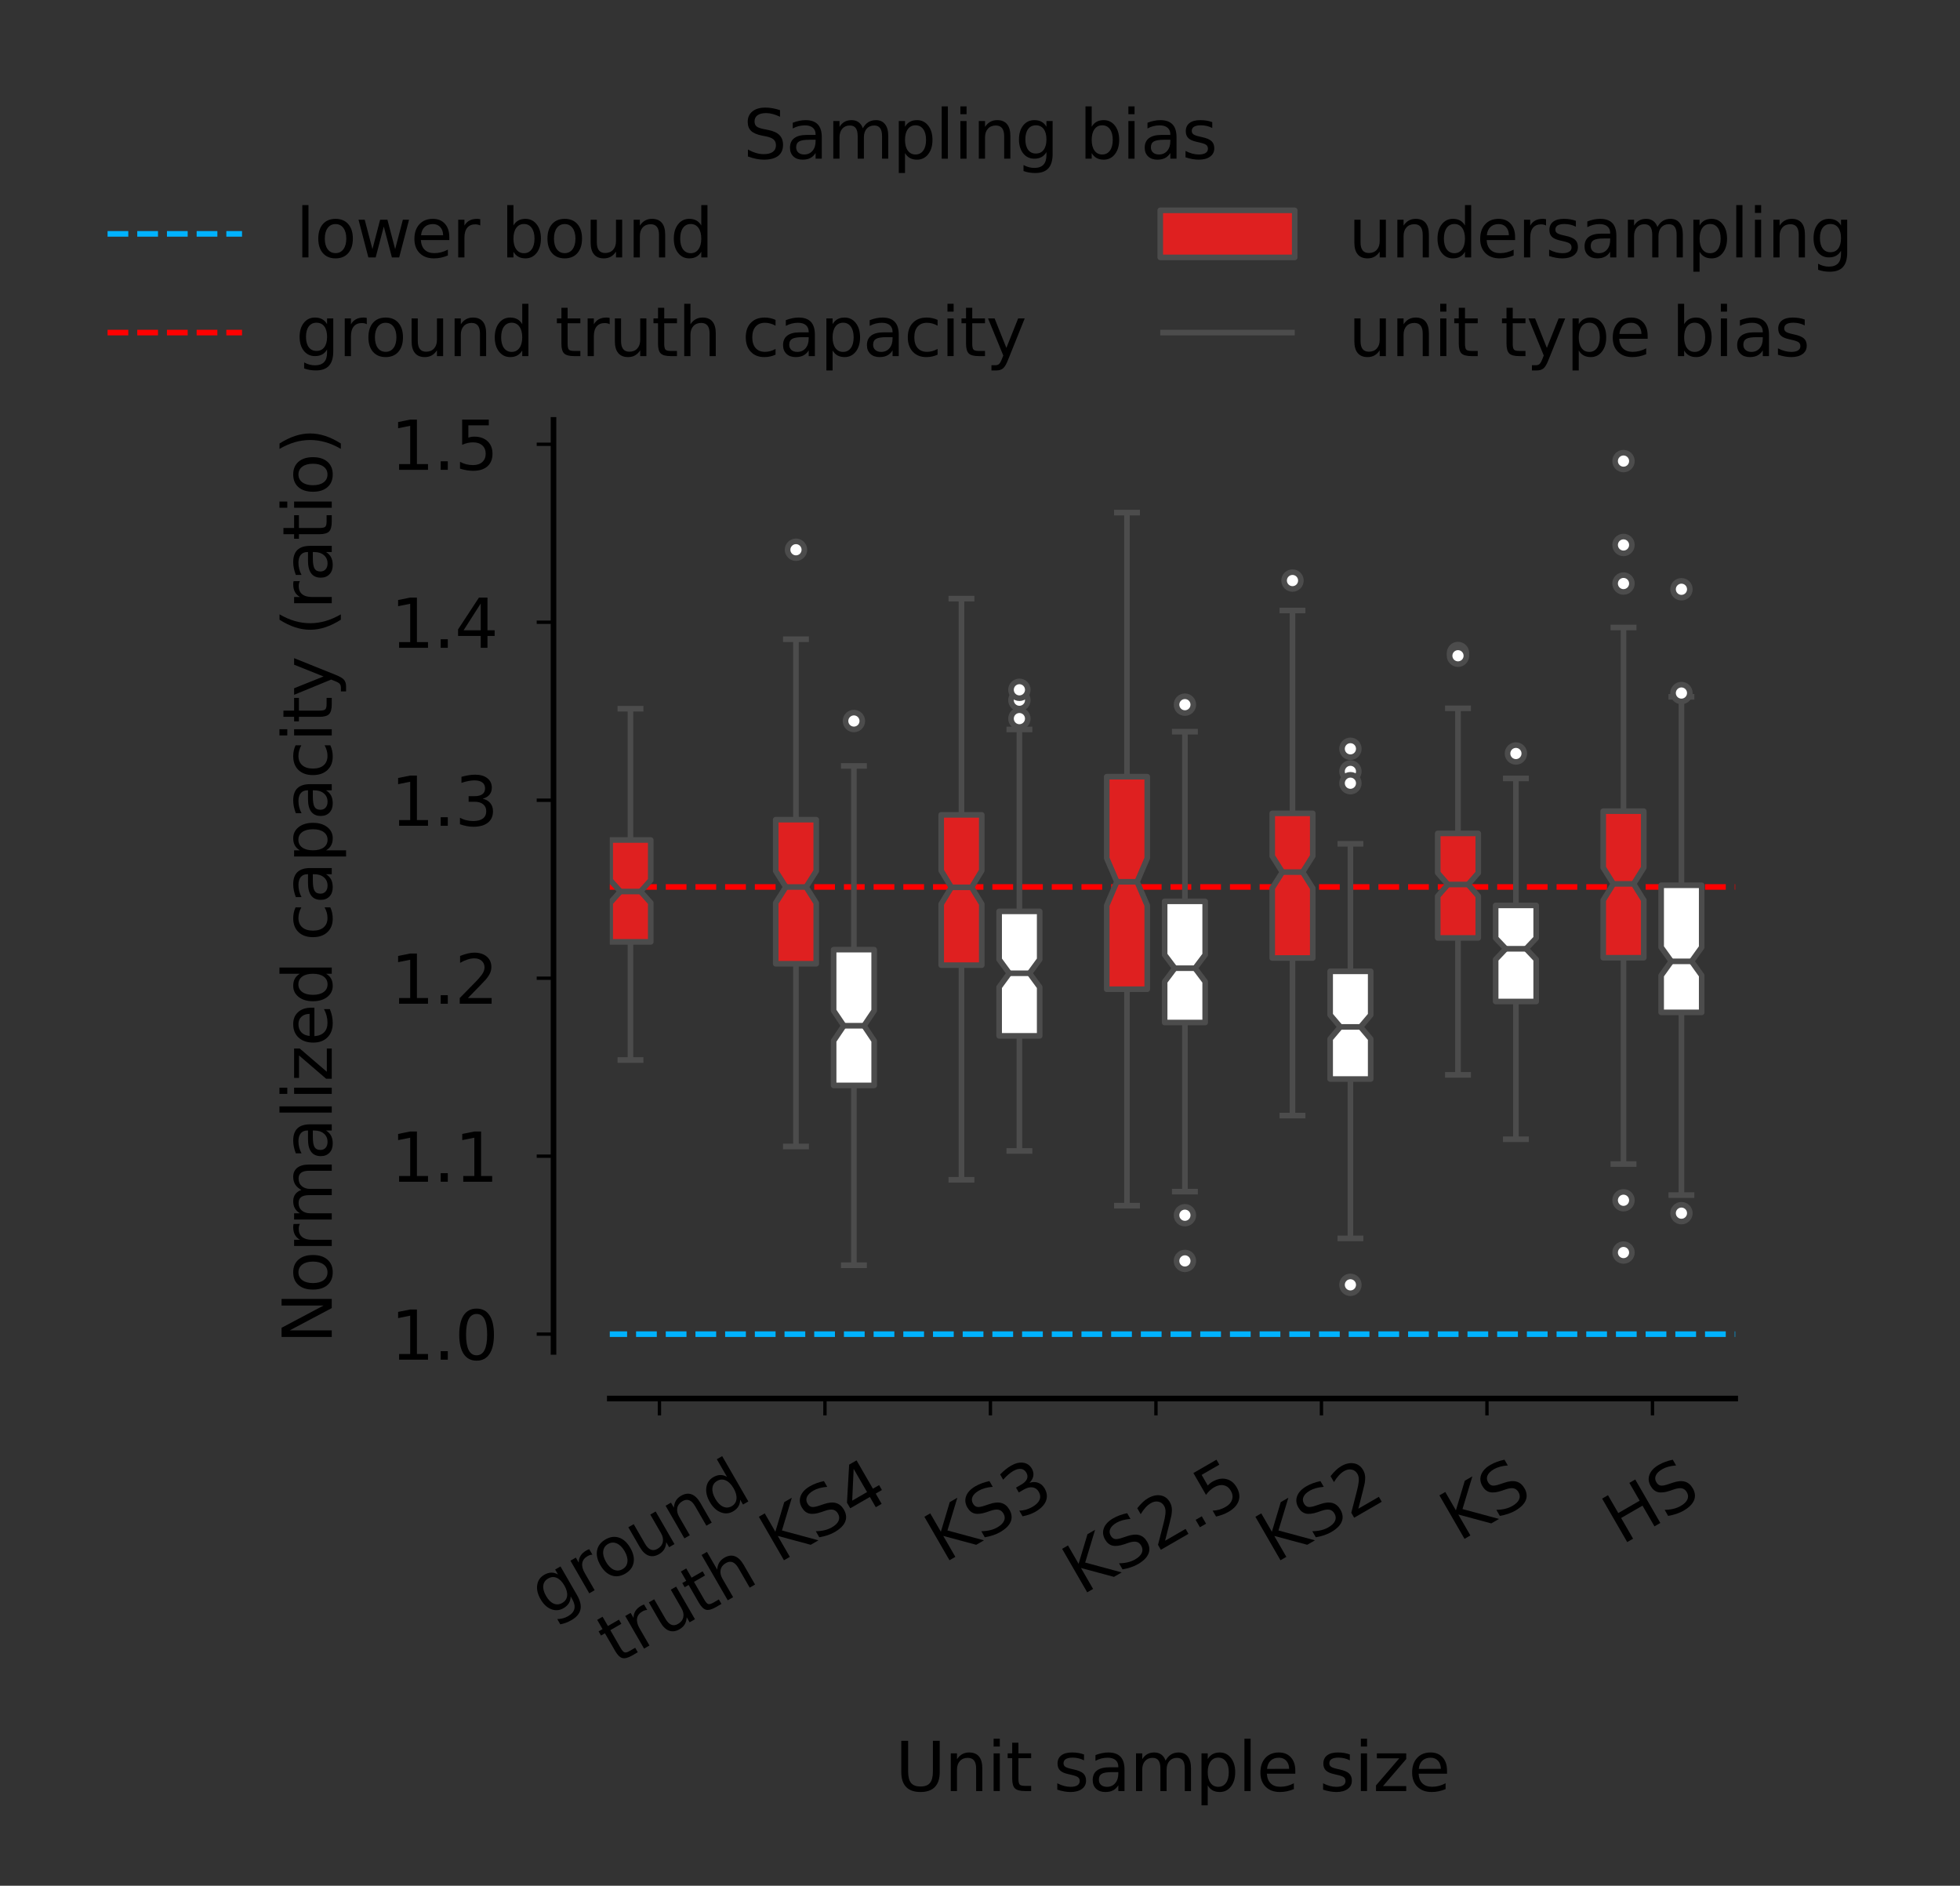 <?xml version="1.0" encoding="utf-8" standalone="no"?>
<!DOCTYPE svg PUBLIC "-//W3C//DTD SVG 1.1//EN"
  "http://www.w3.org/Graphics/SVG/1.1/DTD/svg11.dtd">
<svg xmlns:xlink="http://www.w3.org/1999/xlink" width="174.921pt" height="168.249pt" viewBox="0 0 174.921 168.249" xmlns="http://www.w3.org/2000/svg" version="1.1">
 <rect x="0" y="0" width="174.921" height="168.249" fill="#333333" stroke="none"/>
 <defs>
  <style type="text/css">*{stroke-linejoin: round; stroke-linecap: butt}</style>
 </defs>
 <g id="figure_1">
  <g id="patch_1">
   <path d="M 0 168.249 
L 174.921 168.249 
L 174.921 0 
L 0 0 
L 0 168.249 
z
" style="fill: none"/>
  </g>
  <g id="axes_1">
   <g id="patch_2">
    <path d="M 54.42 120.624 
L 154.86 120.624 
L 154.86 37.464 
L 54.42 37.464 
L 54.42 120.624 
z
" style="fill: none"/>
   </g>
   <g id="patch_3">
    <path d="M 58.851 277.83 
L 58.851 277.83 
L 58.851 277.83 
L 58.851 277.83 
z
" clip-path="url(#p75cb1019ad)" style="fill: #df2020; stroke: #4c4c4c; stroke-width: 0.5; stroke-linejoin: miter"/>
   </g>
   <g id="patch_4">
    <path d="M 58.851 277.83 
L 58.851 277.83 
L 58.851 277.83 
L 58.851 277.83 
z
" clip-path="url(#p75cb1019ad)" style="fill: #ffffff; stroke: #4c4c4c; stroke-width: 0.5; stroke-linejoin: miter"/>
   </g>
   <g id="matplotlib.axis_1">
    <g id="xtick_1">
     <g id="line2d_1">
      <defs>
       <path id="m0aebe5d355" d="M 0 0 
L 0 1.5 
" style="stroke: #000000; stroke-width: 0.3"/>
      </defs>
      <g>
       <use xlink:href="#m0aebe5d355" x="58.851" y="124.782" style="stroke: #000000; stroke-width: 0.3"/>
      </g>
     </g>
     <g id="text_1">
      <!-- ground -->
      <g transform="translate(48.808 144.343) rotate(-30) scale(0.06 -0.06)">
       <defs>
        <path id="DejaVuSans-67" d="M 2906 1791 
Q 2906 2416 2648 2759 
Q 2391 3103 1925 3103 
Q 1463 3103 1205 2759 
Q 947 2416 947 1791 
Q 947 1169 1205 825 
Q 1463 481 1925 481 
Q 2391 481 2648 825 
Q 2906 1169 2906 1791 
z
M 3481 434 
Q 3481 -459 3084 -895 
Q 2688 -1331 1869 -1331 
Q 1566 -1331 1297 -1286 
Q 1028 -1241 775 -1147 
L 775 -588 
Q 1028 -725 1275 -790 
Q 1522 -856 1778 -856 
Q 2344 -856 2625 -561 
Q 2906 -266 2906 331 
L 2906 616 
Q 2728 306 2450 153 
Q 2172 0 1784 0 
Q 1141 0 747 490 
Q 353 981 353 1791 
Q 353 2603 747 3093 
Q 1141 3584 1784 3584 
Q 2172 3584 2450 3431 
Q 2728 3278 2906 2969 
L 2906 3500 
L 3481 3500 
L 3481 434 
z
" transform="scale(0.016)"/>
        <path id="DejaVuSans-72" d="M 2631 2963 
Q 2534 3019 2420 3045 
Q 2306 3072 2169 3072 
Q 1681 3072 1420 2755 
Q 1159 2438 1159 1844 
L 1159 0 
L 581 0 
L 581 3500 
L 1159 3500 
L 1159 2956 
Q 1341 3275 1631 3429 
Q 1922 3584 2338 3584 
Q 2397 3584 2469 3576 
Q 2541 3569 2628 3553 
L 2631 2963 
z
" transform="scale(0.016)"/>
        <path id="DejaVuSans-6f" d="M 1959 3097 
Q 1497 3097 1228 2736 
Q 959 2375 959 1747 
Q 959 1119 1226 758 
Q 1494 397 1959 397 
Q 2419 397 2687 759 
Q 2956 1122 2956 1747 
Q 2956 2369 2687 2733 
Q 2419 3097 1959 3097 
z
M 1959 3584 
Q 2709 3584 3137 3096 
Q 3566 2609 3566 1747 
Q 3566 888 3137 398 
Q 2709 -91 1959 -91 
Q 1206 -91 779 398 
Q 353 888 353 1747 
Q 353 2609 779 3096 
Q 1206 3584 1959 3584 
z
" transform="scale(0.016)"/>
        <path id="DejaVuSans-75" d="M 544 1381 
L 544 3500 
L 1119 3500 
L 1119 1403 
Q 1119 906 1312 657 
Q 1506 409 1894 409 
Q 2359 409 2629 706 
Q 2900 1003 2900 1516 
L 2900 3500 
L 3475 3500 
L 3475 0 
L 2900 0 
L 2900 538 
Q 2691 219 2414 64 
Q 2138 -91 1772 -91 
Q 1169 -91 856 284 
Q 544 659 544 1381 
z
M 1991 3584 
L 1991 3584 
z
" transform="scale(0.016)"/>
        <path id="DejaVuSans-6e" d="M 3513 2113 
L 3513 0 
L 2938 0 
L 2938 2094 
Q 2938 2591 2744 2837 
Q 2550 3084 2163 3084 
Q 1697 3084 1428 2787 
Q 1159 2491 1159 1978 
L 1159 0 
L 581 0 
L 581 3500 
L 1159 3500 
L 1159 2956 
Q 1366 3272 1645 3428 
Q 1925 3584 2291 3584 
Q 2894 3584 3203 3211 
Q 3513 2838 3513 2113 
z
" transform="scale(0.016)"/>
        <path id="DejaVuSans-64" d="M 2906 2969 
L 2906 4863 
L 3481 4863 
L 3481 0 
L 2906 0 
L 2906 525 
Q 2725 213 2448 61 
Q 2172 -91 1784 -91 
Q 1150 -91 751 415 
Q 353 922 353 1747 
Q 353 2572 751 3078 
Q 1150 3584 1784 3584 
Q 2172 3584 2448 3432 
Q 2725 3281 2906 2969 
z
M 947 1747 
Q 947 1113 1208 752 
Q 1469 391 1925 391 
Q 2381 391 2643 752 
Q 2906 1113 2906 1747 
Q 2906 2381 2643 2742 
Q 2381 3103 1925 3103 
Q 1469 3103 1208 2742 
Q 947 2381 947 1747 
z
" transform="scale(0.016)"/>
       </defs>
       <use xlink:href="#DejaVuSans-67"/>
       <use xlink:href="#DejaVuSans-72" x="63.477"/>
       <use xlink:href="#DejaVuSans-6f" x="102.34"/>
       <use xlink:href="#DejaVuSans-75" x="163.521"/>
       <use xlink:href="#DejaVuSans-6e" x="226.9"/>
       <use xlink:href="#DejaVuSans-64" x="290.279"/>
      </g>
      <!-- truth -->
      <g transform="translate(54.96 148.549) rotate(-30) scale(0.06 -0.06)">
       <defs>
        <path id="DejaVuSans-74" d="M 1172 4494 
L 1172 3500 
L 2356 3500 
L 2356 3053 
L 1172 3053 
L 1172 1153 
Q 1172 725 1289 603 
Q 1406 481 1766 481 
L 2356 481 
L 2356 0 
L 1766 0 
Q 1100 0 847 248 
Q 594 497 594 1153 
L 594 3053 
L 172 3053 
L 172 3500 
L 594 3500 
L 594 4494 
L 1172 4494 
z
" transform="scale(0.016)"/>
        <path id="DejaVuSans-68" d="M 3513 2113 
L 3513 0 
L 2938 0 
L 2938 2094 
Q 2938 2591 2744 2837 
Q 2550 3084 2163 3084 
Q 1697 3084 1428 2787 
Q 1159 2491 1159 1978 
L 1159 0 
L 581 0 
L 581 4863 
L 1159 4863 
L 1159 2956 
Q 1366 3272 1645 3428 
Q 1925 3584 2291 3584 
Q 2894 3584 3203 3211 
Q 3513 2838 3513 2113 
z
" transform="scale(0.016)"/>
       </defs>
       <use xlink:href="#DejaVuSans-74"/>
       <use xlink:href="#DejaVuSans-72" x="39.209"/>
       <use xlink:href="#DejaVuSans-75" x="80.322"/>
       <use xlink:href="#DejaVuSans-74" x="143.701"/>
       <use xlink:href="#DejaVuSans-68" x="182.91"/>
      </g>
     </g>
    </g>
    <g id="xtick_2">
     <g id="line2d_2">
      <g>
       <use xlink:href="#m0aebe5d355" x="73.622" y="124.782" style="stroke: #000000; stroke-width: 0.3"/>
      </g>
     </g>
     <g id="text_2">
      <!-- KS4 -->
      <g transform="translate(69.443 139.511) rotate(-30) scale(0.06 -0.06)">
       <defs>
        <path id="DejaVuSans-4b" d="M 628 4666 
L 1259 4666 
L 1259 2694 
L 3353 4666 
L 4166 4666 
L 1850 2491 
L 4331 0 
L 3500 0 
L 1259 2247 
L 1259 0 
L 628 0 
L 628 4666 
z
" transform="scale(0.016)"/>
        <path id="DejaVuSans-53" d="M 3425 4513 
L 3425 3897 
Q 3066 4069 2747 4153 
Q 2428 4238 2131 4238 
Q 1616 4238 1336 4038 
Q 1056 3838 1056 3469 
Q 1056 3159 1242 3001 
Q 1428 2844 1947 2747 
L 2328 2669 
Q 3034 2534 3370 2195 
Q 3706 1856 3706 1288 
Q 3706 609 3251 259 
Q 2797 -91 1919 -91 
Q 1588 -91 1214 -16 
Q 841 59 441 206 
L 441 856 
Q 825 641 1194 531 
Q 1563 422 1919 422 
Q 2459 422 2753 634 
Q 3047 847 3047 1241 
Q 3047 1584 2836 1778 
Q 2625 1972 2144 2069 
L 1759 2144 
Q 1053 2284 737 2584 
Q 422 2884 422 3419 
Q 422 4038 858 4394 
Q 1294 4750 2059 4750 
Q 2388 4750 2728 4690 
Q 3069 4631 3425 4513 
z
" transform="scale(0.016)"/>
        <path id="DejaVuSans-34" d="M 2419 4116 
L 825 1625 
L 2419 1625 
L 2419 4116 
z
M 2253 4666 
L 3047 4666 
L 3047 1625 
L 3713 1625 
L 3713 1100 
L 3047 1100 
L 3047 0 
L 2419 0 
L 2419 1100 
L 313 1100 
L 313 1709 
L 2253 4666 
z
" transform="scale(0.016)"/>
       </defs>
       <use xlink:href="#DejaVuSans-4b"/>
       <use xlink:href="#DejaVuSans-53" x="65.576"/>
       <use xlink:href="#DejaVuSans-34" x="129.053"/>
      </g>
     </g>
    </g>
    <g id="xtick_3">
     <g id="line2d_3">
      <g>
       <use xlink:href="#m0aebe5d355" x="88.392" y="124.782" style="stroke: #000000; stroke-width: 0.3"/>
      </g>
     </g>
     <g id="text_3">
      <!-- KS3 -->
      <g transform="translate(84.214 139.511) rotate(-30) scale(0.06 -0.06)">
       <defs>
        <path id="DejaVuSans-33" d="M 2597 2516 
Q 3050 2419 3304 2112 
Q 3559 1806 3559 1356 
Q 3559 666 3084 287 
Q 2609 -91 1734 -91 
Q 1441 -91 1130 -33 
Q 819 25 488 141 
L 488 750 
Q 750 597 1062 519 
Q 1375 441 1716 441 
Q 2309 441 2620 675 
Q 2931 909 2931 1356 
Q 2931 1769 2642 2001 
Q 2353 2234 1838 2234 
L 1294 2234 
L 1294 2753 
L 1863 2753 
Q 2328 2753 2575 2939 
Q 2822 3125 2822 3475 
Q 2822 3834 2567 4026 
Q 2313 4219 1838 4219 
Q 1578 4219 1281 4162 
Q 984 4106 628 3988 
L 628 4550 
Q 988 4650 1302 4700 
Q 1616 4750 1894 4750 
Q 2613 4750 3031 4423 
Q 3450 4097 3450 3541 
Q 3450 3153 3228 2886 
Q 3006 2619 2597 2516 
z
" transform="scale(0.016)"/>
       </defs>
       <use xlink:href="#DejaVuSans-4b"/>
       <use xlink:href="#DejaVuSans-53" x="65.576"/>
       <use xlink:href="#DejaVuSans-33" x="129.053"/>
      </g>
     </g>
    </g>
    <g id="xtick_4">
     <g id="line2d_4">
      <g>
       <use xlink:href="#m0aebe5d355" x="103.163" y="124.782" style="stroke: #000000; stroke-width: 0.3"/>
      </g>
     </g>
     <g id="text_4">
      <!-- KS2.5 -->
      <g transform="translate(96.506 142.373) rotate(-30) scale(0.06 -0.06)">
       <defs>
        <path id="DejaVuSans-32" d="M 1228 531 
L 3431 531 
L 3431 0 
L 469 0 
L 469 531 
Q 828 903 1448 1529 
Q 2069 2156 2228 2338 
Q 2531 2678 2651 2914 
Q 2772 3150 2772 3378 
Q 2772 3750 2511 3984 
Q 2250 4219 1831 4219 
Q 1534 4219 1204 4116 
Q 875 4013 500 3803 
L 500 4441 
Q 881 4594 1212 4672 
Q 1544 4750 1819 4750 
Q 2544 4750 2975 4387 
Q 3406 4025 3406 3419 
Q 3406 3131 3298 2873 
Q 3191 2616 2906 2266 
Q 2828 2175 2409 1742 
Q 1991 1309 1228 531 
z
" transform="scale(0.016)"/>
        <path id="DejaVuSans-2e" d="M 684 794 
L 1344 794 
L 1344 0 
L 684 0 
L 684 794 
z
" transform="scale(0.016)"/>
        <path id="DejaVuSans-35" d="M 691 4666 
L 3169 4666 
L 3169 4134 
L 1269 4134 
L 1269 2991 
Q 1406 3038 1543 3061 
Q 1681 3084 1819 3084 
Q 2600 3084 3056 2656 
Q 3513 2228 3513 1497 
Q 3513 744 3044 326 
Q 2575 -91 1722 -91 
Q 1428 -91 1123 -41 
Q 819 9 494 109 
L 494 744 
Q 775 591 1075 516 
Q 1375 441 1709 441 
Q 2250 441 2565 725 
Q 2881 1009 2881 1497 
Q 2881 1984 2565 2268 
Q 2250 2553 1709 2553 
Q 1456 2553 1204 2497 
Q 953 2441 691 2322 
L 691 4666 
z
" transform="scale(0.016)"/>
       </defs>
       <use xlink:href="#DejaVuSans-4b"/>
       <use xlink:href="#DejaVuSans-53" x="65.576"/>
       <use xlink:href="#DejaVuSans-32" x="129.053"/>
       <use xlink:href="#DejaVuSans-2e" x="192.676"/>
       <use xlink:href="#DejaVuSans-35" x="224.463"/>
      </g>
     </g>
    </g>
    <g id="xtick_5">
     <g id="line2d_5">
      <g>
       <use xlink:href="#m0aebe5d355" x="117.934" y="124.782" style="stroke: #000000; stroke-width: 0.3"/>
      </g>
     </g>
     <g id="text_5">
      <!-- KS2 -->
      <g transform="translate(113.755 139.511) rotate(-30) scale(0.06 -0.06)">
       <use xlink:href="#DejaVuSans-4b"/>
       <use xlink:href="#DejaVuSans-53" x="65.576"/>
       <use xlink:href="#DejaVuSans-32" x="129.053"/>
      </g>
     </g>
    </g>
    <g id="xtick_6">
     <g id="line2d_6">
      <g>
       <use xlink:href="#m0aebe5d355" x="132.704" y="124.782" style="stroke: #000000; stroke-width: 0.3"/>
      </g>
     </g>
     <g id="text_6">
      <!-- KS -->
      <g transform="translate(130.179 137.602) rotate(-30) scale(0.06 -0.06)">
       <use xlink:href="#DejaVuSans-4b"/>
       <use xlink:href="#DejaVuSans-53" x="65.576"/>
      </g>
     </g>
    </g>
    <g id="xtick_7">
     <g id="line2d_7">
      <g>
       <use xlink:href="#m0aebe5d355" x="147.475" y="124.782" style="stroke: #000000; stroke-width: 0.3"/>
      </g>
     </g>
     <g id="text_7">
      <!-- HS -->
      <g transform="translate(144.699 137.891) rotate(-30) scale(0.06 -0.06)">
       <defs>
        <path id="DejaVuSans-48" d="M 628 4666 
L 1259 4666 
L 1259 2753 
L 3553 2753 
L 3553 4666 
L 4184 4666 
L 4184 0 
L 3553 0 
L 3553 2222 
L 1259 2222 
L 1259 0 
L 628 0 
L 628 4666 
z
" transform="scale(0.016)"/>
       </defs>
       <use xlink:href="#DejaVuSans-48"/>
       <use xlink:href="#DejaVuSans-53" x="75.195"/>
      </g>
     </g>
    </g>
    <g id="text_8">
     <!-- Unit sample size -->
     <g transform="translate(79.903 159.801) scale(0.06 -0.06)">
      <defs>
       <path id="DejaVuSans-55" d="M 556 4666 
L 1191 4666 
L 1191 1831 
Q 1191 1081 1462 751 
Q 1734 422 2344 422 
Q 2950 422 3222 751 
Q 3494 1081 3494 1831 
L 3494 4666 
L 4128 4666 
L 4128 1753 
Q 4128 841 3676 375 
Q 3225 -91 2344 -91 
Q 1459 -91 1007 375 
Q 556 841 556 1753 
L 556 4666 
z
" transform="scale(0.016)"/>
       <path id="DejaVuSans-69" d="M 603 3500 
L 1178 3500 
L 1178 0 
L 603 0 
L 603 3500 
z
M 603 4863 
L 1178 4863 
L 1178 4134 
L 603 4134 
L 603 4863 
z
" transform="scale(0.016)"/>
       <path id="DejaVuSans-20" transform="scale(0.016)"/>
       <path id="DejaVuSans-73" d="M 2834 3397 
L 2834 2853 
Q 2591 2978 2328 3040 
Q 2066 3103 1784 3103 
Q 1356 3103 1142 2972 
Q 928 2841 928 2578 
Q 928 2378 1081 2264 
Q 1234 2150 1697 2047 
L 1894 2003 
Q 2506 1872 2764 1633 
Q 3022 1394 3022 966 
Q 3022 478 2636 193 
Q 2250 -91 1575 -91 
Q 1294 -91 989 -36 
Q 684 19 347 128 
L 347 722 
Q 666 556 975 473 
Q 1284 391 1588 391 
Q 1994 391 2212 530 
Q 2431 669 2431 922 
Q 2431 1156 2273 1281 
Q 2116 1406 1581 1522 
L 1381 1569 
Q 847 1681 609 1914 
Q 372 2147 372 2553 
Q 372 3047 722 3315 
Q 1072 3584 1716 3584 
Q 2034 3584 2315 3537 
Q 2597 3491 2834 3397 
z
" transform="scale(0.016)"/>
       <path id="DejaVuSans-61" d="M 2194 1759 
Q 1497 1759 1228 1600 
Q 959 1441 959 1056 
Q 959 750 1161 570 
Q 1363 391 1709 391 
Q 2188 391 2477 730 
Q 2766 1069 2766 1631 
L 2766 1759 
L 2194 1759 
z
M 3341 1997 
L 3341 0 
L 2766 0 
L 2766 531 
Q 2569 213 2275 61 
Q 1981 -91 1556 -91 
Q 1019 -91 701 211 
Q 384 513 384 1019 
Q 384 1609 779 1909 
Q 1175 2209 1959 2209 
L 2766 2209 
L 2766 2266 
Q 2766 2663 2505 2880 
Q 2244 3097 1772 3097 
Q 1472 3097 1187 3025 
Q 903 2953 641 2809 
L 641 3341 
Q 956 3463 1253 3523 
Q 1550 3584 1831 3584 
Q 2591 3584 2966 3190 
Q 3341 2797 3341 1997 
z
" transform="scale(0.016)"/>
       <path id="DejaVuSans-6d" d="M 3328 2828 
Q 3544 3216 3844 3400 
Q 4144 3584 4550 3584 
Q 5097 3584 5394 3201 
Q 5691 2819 5691 2113 
L 5691 0 
L 5113 0 
L 5113 2094 
Q 5113 2597 4934 2840 
Q 4756 3084 4391 3084 
Q 3944 3084 3684 2787 
Q 3425 2491 3425 1978 
L 3425 0 
L 2847 0 
L 2847 2094 
Q 2847 2600 2669 2842 
Q 2491 3084 2119 3084 
Q 1678 3084 1418 2786 
Q 1159 2488 1159 1978 
L 1159 0 
L 581 0 
L 581 3500 
L 1159 3500 
L 1159 2956 
Q 1356 3278 1631 3431 
Q 1906 3584 2284 3584 
Q 2666 3584 2933 3390 
Q 3200 3197 3328 2828 
z
" transform="scale(0.016)"/>
       <path id="DejaVuSans-70" d="M 1159 525 
L 1159 -1331 
L 581 -1331 
L 581 3500 
L 1159 3500 
L 1159 2969 
Q 1341 3281 1617 3432 
Q 1894 3584 2278 3584 
Q 2916 3584 3314 3078 
Q 3713 2572 3713 1747 
Q 3713 922 3314 415 
Q 2916 -91 2278 -91 
Q 1894 -91 1617 61 
Q 1341 213 1159 525 
z
M 3116 1747 
Q 3116 2381 2855 2742 
Q 2594 3103 2138 3103 
Q 1681 3103 1420 2742 
Q 1159 2381 1159 1747 
Q 1159 1113 1420 752 
Q 1681 391 2138 391 
Q 2594 391 2855 752 
Q 3116 1113 3116 1747 
z
" transform="scale(0.016)"/>
       <path id="DejaVuSans-6c" d="M 603 4863 
L 1178 4863 
L 1178 0 
L 603 0 
L 603 4863 
z
" transform="scale(0.016)"/>
       <path id="DejaVuSans-65" d="M 3597 1894 
L 3597 1613 
L 953 1613 
Q 991 1019 1311 708 
Q 1631 397 2203 397 
Q 2534 397 2845 478 
Q 3156 559 3463 722 
L 3463 178 
Q 3153 47 2828 -22 
Q 2503 -91 2169 -91 
Q 1331 -91 842 396 
Q 353 884 353 1716 
Q 353 2575 817 3079 
Q 1281 3584 2069 3584 
Q 2775 3584 3186 3129 
Q 3597 2675 3597 1894 
z
M 3022 2063 
Q 3016 2534 2758 2815 
Q 2500 3097 2075 3097 
Q 1594 3097 1305 2825 
Q 1016 2553 972 2059 
L 3022 2063 
z
" transform="scale(0.016)"/>
       <path id="DejaVuSans-7a" d="M 353 3500 
L 3084 3500 
L 3084 2975 
L 922 459 
L 3084 459 
L 3084 0 
L 275 0 
L 275 525 
L 2438 3041 
L 353 3041 
L 353 3500 
z
" transform="scale(0.016)"/>
      </defs>
      <use xlink:href="#DejaVuSans-55"/>
      <use xlink:href="#DejaVuSans-6e" x="73.193"/>
      <use xlink:href="#DejaVuSans-69" x="136.572"/>
      <use xlink:href="#DejaVuSans-74" x="164.355"/>
      <use xlink:href="#DejaVuSans-20" x="203.564"/>
      <use xlink:href="#DejaVuSans-73" x="235.352"/>
      <use xlink:href="#DejaVuSans-61" x="287.451"/>
      <use xlink:href="#DejaVuSans-6d" x="348.73"/>
      <use xlink:href="#DejaVuSans-70" x="446.143"/>
      <use xlink:href="#DejaVuSans-6c" x="509.619"/>
      <use xlink:href="#DejaVuSans-65" x="537.402"/>
      <use xlink:href="#DejaVuSans-20" x="598.926"/>
      <use xlink:href="#DejaVuSans-73" x="630.713"/>
      <use xlink:href="#DejaVuSans-69" x="682.812"/>
      <use xlink:href="#DejaVuSans-7a" x="710.596"/>
      <use xlink:href="#DejaVuSans-65" x="763.086"/>
     </g>
    </g>
   </g>
   <g id="matplotlib.axis_2">
    <g id="ytick_1">
     <g id="line2d_8">
      <defs>
       <path id="mf15b1c1c38" d="M 0 0 
L -1.5 0 
" style="stroke: #000000; stroke-width: 0.3"/>
      </defs>
      <g>
       <use xlink:href="#mf15b1c1c38" x="49.398" y="119.036" style="stroke: #000000; stroke-width: 0.3"/>
      </g>
     </g>
     <g id="text_9">
      <!-- 1.0 -->
      <g transform="translate(34.856 121.316) scale(0.06 -0.06)">
       <defs>
        <path id="DejaVuSans-31" d="M 794 531 
L 1825 531 
L 1825 4091 
L 703 3866 
L 703 4441 
L 1819 4666 
L 2450 4666 
L 2450 531 
L 3481 531 
L 3481 0 
L 794 0 
L 794 531 
z
" transform="scale(0.016)"/>
        <path id="DejaVuSans-30" d="M 2034 4250 
Q 1547 4250 1301 3770 
Q 1056 3291 1056 2328 
Q 1056 1369 1301 889 
Q 1547 409 2034 409 
Q 2525 409 2770 889 
Q 3016 1369 3016 2328 
Q 3016 3291 2770 3770 
Q 2525 4250 2034 4250 
z
M 2034 4750 
Q 2819 4750 3233 4129 
Q 3647 3509 3647 2328 
Q 3647 1150 3233 529 
Q 2819 -91 2034 -91 
Q 1250 -91 836 529 
Q 422 1150 422 2328 
Q 422 3509 836 4129 
Q 1250 4750 2034 4750 
z
" transform="scale(0.016)"/>
       </defs>
       <use xlink:href="#DejaVuSans-31"/>
       <use xlink:href="#DejaVuSans-2e" x="63.623"/>
       <use xlink:href="#DejaVuSans-30" x="95.41"/>
      </g>
     </g>
    </g>
    <g id="ytick_2">
     <g id="line2d_9">
      <g>
       <use xlink:href="#mf15b1c1c38" x="49.398" y="103.157" style="stroke: #000000; stroke-width: 0.3"/>
      </g>
     </g>
     <g id="text_10">
      <!-- 1.1 -->
      <g transform="translate(34.856 105.436) scale(0.06 -0.06)">
       <use xlink:href="#DejaVuSans-31"/>
       <use xlink:href="#DejaVuSans-2e" x="63.623"/>
       <use xlink:href="#DejaVuSans-31" x="95.41"/>
      </g>
     </g>
    </g>
    <g id="ytick_3">
     <g id="line2d_10">
      <g>
       <use xlink:href="#mf15b1c1c38" x="49.398" y="87.277" style="stroke: #000000; stroke-width: 0.3"/>
      </g>
     </g>
     <g id="text_11">
      <!-- 1.2 -->
      <g transform="translate(34.856 89.557) scale(0.06 -0.06)">
       <use xlink:href="#DejaVuSans-31"/>
       <use xlink:href="#DejaVuSans-2e" x="63.623"/>
       <use xlink:href="#DejaVuSans-32" x="95.41"/>
      </g>
     </g>
    </g>
    <g id="ytick_4">
     <g id="line2d_11">
      <g>
       <use xlink:href="#mf15b1c1c38" x="49.398" y="71.398" style="stroke: #000000; stroke-width: 0.3"/>
      </g>
     </g>
     <g id="text_12">
      <!-- 1.3 -->
      <g transform="translate(34.856 73.678) scale(0.06 -0.06)">
       <use xlink:href="#DejaVuSans-31"/>
       <use xlink:href="#DejaVuSans-2e" x="63.623"/>
       <use xlink:href="#DejaVuSans-33" x="95.41"/>
      </g>
     </g>
    </g>
    <g id="ytick_5">
     <g id="line2d_12">
      <g>
       <use xlink:href="#mf15b1c1c38" x="49.398" y="55.519" style="stroke: #000000; stroke-width: 0.3"/>
      </g>
     </g>
     <g id="text_13">
      <!-- 1.4 -->
      <g transform="translate(34.856 57.798) scale(0.06 -0.06)">
       <use xlink:href="#DejaVuSans-31"/>
       <use xlink:href="#DejaVuSans-2e" x="63.623"/>
       <use xlink:href="#DejaVuSans-34" x="95.41"/>
      </g>
     </g>
    </g>
    <g id="ytick_6">
     <g id="line2d_13">
      <g>
       <use xlink:href="#mf15b1c1c38" x="49.398" y="39.639" style="stroke: #000000; stroke-width: 0.3"/>
      </g>
     </g>
     <g id="text_14">
      <!-- 1.5 -->
      <g transform="translate(34.856 41.919) scale(0.06 -0.06)">
       <use xlink:href="#DejaVuSans-31"/>
       <use xlink:href="#DejaVuSans-2e" x="63.623"/>
       <use xlink:href="#DejaVuSans-35" x="95.41"/>
      </g>
     </g>
    </g>
    <g id="text_15">
     <!-- Normalized capacity (ratio) -->
     <g transform="translate(29.608 119.888) rotate(-90) scale(0.06 -0.06)">
      <defs>
       <path id="DejaVuSans-4e" d="M 628 4666 
L 1478 4666 
L 3547 763 
L 3547 4666 
L 4159 4666 
L 4159 0 
L 3309 0 
L 1241 3903 
L 1241 0 
L 628 0 
L 628 4666 
z
" transform="scale(0.016)"/>
       <path id="DejaVuSans-63" d="M 3122 3366 
L 3122 2828 
Q 2878 2963 2633 3030 
Q 2388 3097 2138 3097 
Q 1578 3097 1268 2742 
Q 959 2388 959 1747 
Q 959 1106 1268 751 
Q 1578 397 2138 397 
Q 2388 397 2633 464 
Q 2878 531 3122 666 
L 3122 134 
Q 2881 22 2623 -34 
Q 2366 -91 2075 -91 
Q 1284 -91 818 406 
Q 353 903 353 1747 
Q 353 2603 823 3093 
Q 1294 3584 2113 3584 
Q 2378 3584 2631 3529 
Q 2884 3475 3122 3366 
z
" transform="scale(0.016)"/>
       <path id="DejaVuSans-79" d="M 2059 -325 
Q 1816 -950 1584 -1140 
Q 1353 -1331 966 -1331 
L 506 -1331 
L 506 -850 
L 844 -850 
Q 1081 -850 1212 -737 
Q 1344 -625 1503 -206 
L 1606 56 
L 191 3500 
L 800 3500 
L 1894 763 
L 2988 3500 
L 3597 3500 
L 2059 -325 
z
" transform="scale(0.016)"/>
       <path id="DejaVuSans-28" d="M 1984 4856 
Q 1566 4138 1362 3434 
Q 1159 2731 1159 2009 
Q 1159 1288 1364 580 
Q 1569 -128 1984 -844 
L 1484 -844 
Q 1016 -109 783 600 
Q 550 1309 550 2009 
Q 550 2706 781 3412 
Q 1013 4119 1484 4856 
L 1984 4856 
z
" transform="scale(0.016)"/>
       <path id="DejaVuSans-29" d="M 513 4856 
L 1013 4856 
Q 1481 4119 1714 3412 
Q 1947 2706 1947 2009 
Q 1947 1309 1714 600 
Q 1481 -109 1013 -844 
L 513 -844 
Q 928 -128 1133 580 
Q 1338 1288 1338 2009 
Q 1338 2731 1133 3434 
Q 928 4138 513 4856 
z
" transform="scale(0.016)"/>
      </defs>
      <use xlink:href="#DejaVuSans-4e"/>
      <use xlink:href="#DejaVuSans-6f" x="74.805"/>
      <use xlink:href="#DejaVuSans-72" x="135.986"/>
      <use xlink:href="#DejaVuSans-6d" x="175.35"/>
      <use xlink:href="#DejaVuSans-61" x="272.762"/>
      <use xlink:href="#DejaVuSans-6c" x="334.041"/>
      <use xlink:href="#DejaVuSans-69" x="361.824"/>
      <use xlink:href="#DejaVuSans-7a" x="389.607"/>
      <use xlink:href="#DejaVuSans-65" x="442.098"/>
      <use xlink:href="#DejaVuSans-64" x="503.621"/>
      <use xlink:href="#DejaVuSans-20" x="567.098"/>
      <use xlink:href="#DejaVuSans-63" x="598.885"/>
      <use xlink:href="#DejaVuSans-61" x="653.865"/>
      <use xlink:href="#DejaVuSans-70" x="715.145"/>
      <use xlink:href="#DejaVuSans-61" x="778.621"/>
      <use xlink:href="#DejaVuSans-63" x="839.9"/>
      <use xlink:href="#DejaVuSans-69" x="894.881"/>
      <use xlink:href="#DejaVuSans-74" x="922.664"/>
      <use xlink:href="#DejaVuSans-79" x="961.873"/>
      <use xlink:href="#DejaVuSans-20" x="1021.053"/>
      <use xlink:href="#DejaVuSans-28" x="1052.84"/>
      <use xlink:href="#DejaVuSans-72" x="1091.854"/>
      <use xlink:href="#DejaVuSans-61" x="1132.967"/>
      <use xlink:href="#DejaVuSans-74" x="1194.246"/>
      <use xlink:href="#DejaVuSans-69" x="1233.455"/>
      <use xlink:href="#DejaVuSans-6f" x="1261.238"/>
      <use xlink:href="#DejaVuSans-29" x="1322.42"/>
     </g>
    </g>
   </g>
   <g id="LineCollection_1">
    <path d="M 51.466 119.036 
L 154.86 119.036 
" clip-path="url(#p75cb1019ad)" style="fill: none; stroke-dasharray: 1.85,0.8; stroke-dashoffset: 0; stroke: #00b2ff; stroke-width: 0.5"/>
   </g>
   <g id="LineCollection_2">
    <path d="M 51.466 79.135 
L 154.86 79.135 
" clip-path="url(#p75cb1019ad)" style="fill: none; stroke-dasharray: 1.85,0.8; stroke-dashoffset: 0; stroke: #ff0000; stroke-width: 0.5"/>
   </g>
   <g id="patch_5">
    <path d="M 54.457 84.037 
L 58.076 84.037 
L 58.076 80.551 
L 57.171 79.541 
L 58.076 78.532 
L 58.076 74.947 
L 54.457 74.947 
L 54.457 78.532 
L 55.362 79.541 
L 54.457 80.551 
L 54.457 84.037 
z
" clip-path="url(#p75cb1019ad)" style="fill: #df2020; stroke: #4c4c4c; stroke-width: 0.5; stroke-linejoin: miter"/>
   </g>
   <g id="line2d_14">
    <path d="M 56.266 84.037 
L 56.266 94.579 
" clip-path="url(#p75cb1019ad)" style="fill: none; stroke: #4c4c4c; stroke-width: 0.5"/>
   </g>
   <g id="line2d_15">
    <path d="M 56.266 74.947 
L 56.266 63.235 
" clip-path="url(#p75cb1019ad)" style="fill: none; stroke: #4c4c4c; stroke-width: 0.5"/>
   </g>
   <g id="line2d_16">
    <path d="M 55.362 94.579 
L 57.171 94.579 
" clip-path="url(#p75cb1019ad)" style="fill: none; stroke: #4c4c4c; stroke-width: 0.5; stroke-linecap: square"/>
   </g>
   <g id="line2d_17">
    <path d="M 55.362 63.235 
L 57.171 63.235 
" clip-path="url(#p75cb1019ad)" style="fill: none; stroke: #4c4c4c; stroke-width: 0.5; stroke-linecap: square"/>
   </g>
   <g id="line2d_18"/>
   <g id="patch_6">
    <path d="M 69.228 85.989 
L 72.846 85.989 
L 72.846 80.568 
L 71.942 79.141 
L 72.846 77.714 
L 72.846 73.135 
L 69.228 73.135 
L 69.228 77.714 
L 70.132 79.141 
L 69.228 80.568 
L 69.228 85.989 
z
" clip-path="url(#p75cb1019ad)" style="fill: #df2020; stroke: #4c4c4c; stroke-width: 0.5; stroke-linejoin: miter"/>
   </g>
   <g id="line2d_19">
    <path d="M 71.037 85.989 
L 71.037 102.291 
" clip-path="url(#p75cb1019ad)" style="fill: none; stroke: #4c4c4c; stroke-width: 0.5"/>
   </g>
   <g id="line2d_20">
    <path d="M 71.037 73.135 
L 71.037 57.031 
" clip-path="url(#p75cb1019ad)" style="fill: none; stroke: #4c4c4c; stroke-width: 0.5"/>
   </g>
   <g id="line2d_21">
    <path d="M 70.132 102.291 
L 71.942 102.291 
" clip-path="url(#p75cb1019ad)" style="fill: none; stroke: #4c4c4c; stroke-width: 0.5; stroke-linecap: square"/>
   </g>
   <g id="line2d_22">
    <path d="M 70.132 57.031 
L 71.942 57.031 
" clip-path="url(#p75cb1019ad)" style="fill: none; stroke: #4c4c4c; stroke-width: 0.5; stroke-linecap: square"/>
   </g>
   <g id="line2d_23">
    <defs>
     <path id="m6e3504a8cd" d="M 0 0.75 
C 0.199 0.75 0.39 0.671 0.53 0.53 
C 0.671 0.39 0.75 0.199 0.75 0 
C 0.75 -0.199 0.671 -0.39 0.53 -0.53 
C 0.39 -0.671 0.199 -0.75 0 -0.75 
C -0.199 -0.75 -0.39 -0.671 -0.53 -0.53 
C -0.671 -0.39 -0.75 -0.199 -0.75 0 
C -0.75 0.199 -0.671 0.39 -0.53 0.53 
C -0.39 0.671 -0.199 0.75 0 0.75 
z
" style="stroke: #4c4c4c; stroke-width: 0.5"/>
    </defs>
    <g clip-path="url(#p75cb1019ad)">
     <use xlink:href="#m6e3504a8cd" x="71.037" y="49.05" style="fill: #ffffff; stroke: #4c4c4c; stroke-width: 0.5"/>
    </g>
   </g>
   <g id="patch_7">
    <path d="M 83.998 86.115 
L 87.617 86.115 
L 87.617 80.658 
L 86.712 79.169 
L 87.617 77.68 
L 87.617 72.703 
L 83.998 72.703 
L 83.998 77.68 
L 84.903 79.169 
L 83.998 80.658 
L 83.998 86.115 
z
" clip-path="url(#p75cb1019ad)" style="fill: #df2020; stroke: #4c4c4c; stroke-width: 0.5; stroke-linejoin: miter"/>
   </g>
   <g id="line2d_24">
    <path d="M 85.808 86.115 
L 85.808 105.263 
" clip-path="url(#p75cb1019ad)" style="fill: none; stroke: #4c4c4c; stroke-width: 0.5"/>
   </g>
   <g id="line2d_25">
    <path d="M 85.808 72.703 
L 85.808 53.413 
" clip-path="url(#p75cb1019ad)" style="fill: none; stroke: #4c4c4c; stroke-width: 0.5"/>
   </g>
   <g id="line2d_26">
    <path d="M 84.903 105.263 
L 86.712 105.263 
" clip-path="url(#p75cb1019ad)" style="fill: none; stroke: #4c4c4c; stroke-width: 0.5; stroke-linecap: square"/>
   </g>
   <g id="line2d_27">
    <path d="M 84.903 53.413 
L 86.712 53.413 
" clip-path="url(#p75cb1019ad)" style="fill: none; stroke: #4c4c4c; stroke-width: 0.5; stroke-linecap: square"/>
   </g>
   <g id="line2d_28"/>
   <g id="patch_8">
    <path d="M 98.769 88.26 
L 102.387 88.26 
L 102.387 80.78 
L 101.483 78.675 
L 102.387 76.57 
L 102.387 69.297 
L 98.769 69.297 
L 98.769 76.57 
L 99.673 78.675 
L 98.769 80.78 
L 98.769 88.26 
z
" clip-path="url(#p75cb1019ad)" style="fill: #df2020; stroke: #4c4c4c; stroke-width: 0.5; stroke-linejoin: miter"/>
   </g>
   <g id="line2d_29">
    <path d="M 100.578 88.26 
L 100.578 107.574 
" clip-path="url(#p75cb1019ad)" style="fill: none; stroke: #4c4c4c; stroke-width: 0.5"/>
   </g>
   <g id="line2d_30">
    <path d="M 100.578 69.297 
L 100.578 45.736 
" clip-path="url(#p75cb1019ad)" style="fill: none; stroke: #4c4c4c; stroke-width: 0.5"/>
   </g>
   <g id="line2d_31">
    <path d="M 99.673 107.574 
L 101.483 107.574 
" clip-path="url(#p75cb1019ad)" style="fill: none; stroke: #4c4c4c; stroke-width: 0.5; stroke-linecap: square"/>
   </g>
   <g id="line2d_32">
    <path d="M 99.673 45.736 
L 101.483 45.736 
" clip-path="url(#p75cb1019ad)" style="fill: none; stroke: #4c4c4c; stroke-width: 0.5; stroke-linecap: square"/>
   </g>
   <g id="line2d_33"/>
   <g id="patch_9">
    <path d="M 113.539 85.478 
L 117.158 85.478 
L 117.158 79.244 
L 116.253 77.811 
L 117.158 76.378 
L 117.158 72.57 
L 113.539 72.57 
L 113.539 76.378 
L 114.444 77.811 
L 113.539 79.244 
L 113.539 85.478 
z
" clip-path="url(#p75cb1019ad)" style="fill: #df2020; stroke: #4c4c4c; stroke-width: 0.5; stroke-linejoin: miter"/>
   </g>
   <g id="line2d_34">
    <path d="M 115.349 85.478 
L 115.349 99.536 
" clip-path="url(#p75cb1019ad)" style="fill: none; stroke: #4c4c4c; stroke-width: 0.5"/>
   </g>
   <g id="line2d_35">
    <path d="M 115.349 72.57 
L 115.349 54.471 
" clip-path="url(#p75cb1019ad)" style="fill: none; stroke: #4c4c4c; stroke-width: 0.5"/>
   </g>
   <g id="line2d_36">
    <path d="M 114.444 99.536 
L 116.253 99.536 
" clip-path="url(#p75cb1019ad)" style="fill: none; stroke: #4c4c4c; stroke-width: 0.5; stroke-linecap: square"/>
   </g>
   <g id="line2d_37">
    <path d="M 114.444 54.471 
L 116.253 54.471 
" clip-path="url(#p75cb1019ad)" style="fill: none; stroke: #4c4c4c; stroke-width: 0.5; stroke-linecap: square"/>
   </g>
   <g id="line2d_38">
    <g clip-path="url(#p75cb1019ad)">
     <use xlink:href="#m6e3504a8cd" x="115.349" y="51.798" style="fill: #ffffff; stroke: #4c4c4c; stroke-width: 0.5"/>
    </g>
   </g>
   <g id="patch_10">
    <path d="M 128.31 83.684 
L 131.929 83.684 
L 131.929 79.953 
L 131.024 78.918 
L 131.929 77.883 
L 131.929 74.359 
L 128.31 74.359 
L 128.31 77.883 
L 129.215 78.918 
L 128.31 79.953 
L 128.31 83.684 
z
" clip-path="url(#p75cb1019ad)" style="fill: #df2020; stroke: #4c4c4c; stroke-width: 0.5; stroke-linejoin: miter"/>
   </g>
   <g id="line2d_39">
    <path d="M 130.119 83.684 
L 130.119 95.903 
" clip-path="url(#p75cb1019ad)" style="fill: none; stroke: #4c4c4c; stroke-width: 0.5"/>
   </g>
   <g id="line2d_40">
    <path d="M 130.119 74.359 
L 130.119 63.199 
" clip-path="url(#p75cb1019ad)" style="fill: none; stroke: #4c4c4c; stroke-width: 0.5"/>
   </g>
   <g id="line2d_41">
    <path d="M 129.215 95.903 
L 131.024 95.903 
" clip-path="url(#p75cb1019ad)" style="fill: none; stroke: #4c4c4c; stroke-width: 0.5; stroke-linecap: square"/>
   </g>
   <g id="line2d_42">
    <path d="M 129.215 63.199 
L 131.024 63.199 
" clip-path="url(#p75cb1019ad)" style="fill: none; stroke: #4c4c4c; stroke-width: 0.5; stroke-linecap: square"/>
   </g>
   <g id="line2d_43">
    <g clip-path="url(#p75cb1019ad)">
     <use xlink:href="#m6e3504a8cd" x="130.119" y="58.263" style="fill: #ffffff; stroke: #4c4c4c; stroke-width: 0.5"/>
     <use xlink:href="#m6e3504a8cd" x="130.119" y="58.508" style="fill: #ffffff; stroke: #4c4c4c; stroke-width: 0.5"/>
    </g>
   </g>
   <g id="patch_11">
    <path d="M 143.08 85.452 
L 146.699 85.452 
L 146.699 80.315 
L 145.795 78.863 
L 146.699 77.412 
L 146.699 72.374 
L 143.08 72.374 
L 143.08 77.412 
L 143.985 78.863 
L 143.08 80.315 
L 143.08 85.452 
z
" clip-path="url(#p75cb1019ad)" style="fill: #df2020; stroke: #4c4c4c; stroke-width: 0.5; stroke-linejoin: miter"/>
   </g>
   <g id="line2d_44">
    <path d="M 144.89 85.452 
L 144.89 103.858 
" clip-path="url(#p75cb1019ad)" style="fill: none; stroke: #4c4c4c; stroke-width: 0.5"/>
   </g>
   <g id="line2d_45">
    <path d="M 144.89 72.374 
L 144.89 55.986 
" clip-path="url(#p75cb1019ad)" style="fill: none; stroke: #4c4c4c; stroke-width: 0.5"/>
   </g>
   <g id="line2d_46">
    <path d="M 143.985 103.858 
L 145.795 103.858 
" clip-path="url(#p75cb1019ad)" style="fill: none; stroke: #4c4c4c; stroke-width: 0.5; stroke-linecap: square"/>
   </g>
   <g id="line2d_47">
    <path d="M 143.985 55.986 
L 145.795 55.986 
" clip-path="url(#p75cb1019ad)" style="fill: none; stroke: #4c4c4c; stroke-width: 0.5; stroke-linecap: square"/>
   </g>
   <g id="line2d_48">
    <g clip-path="url(#p75cb1019ad)">
     <use xlink:href="#m6e3504a8cd" x="144.89" y="107.091" style="fill: #ffffff; stroke: #4c4c4c; stroke-width: 0.5"/>
     <use xlink:href="#m6e3504a8cd" x="144.89" y="111.755" style="fill: #ffffff; stroke: #4c4c4c; stroke-width: 0.5"/>
     <use xlink:href="#m6e3504a8cd" x="144.89" y="48.623" style="fill: #ffffff; stroke: #4c4c4c; stroke-width: 0.5"/>
     <use xlink:href="#m6e3504a8cd" x="144.89" y="52.064" style="fill: #ffffff; stroke: #4c4c4c; stroke-width: 0.5"/>
     <use xlink:href="#m6e3504a8cd" x="144.89" y="41.139" style="fill: #ffffff; stroke: #4c4c4c; stroke-width: 0.5"/>
    </g>
   </g>
   <g id="patch_12">
    <path d="M 74.397 96.844 
L 78.016 96.844 
L 78.016 92.863 
L 77.111 91.519 
L 78.016 90.174 
L 78.016 84.731 
L 74.397 84.731 
L 74.397 90.174 
L 75.302 91.519 
L 74.397 92.863 
L 74.397 96.844 
z
" clip-path="url(#p75cb1019ad)" style="fill: #ffffff; stroke: #4c4c4c; stroke-width: 0.5; stroke-linejoin: miter"/>
   </g>
   <g id="line2d_49">
    <path d="M 76.207 96.844 
L 76.207 112.887 
" clip-path="url(#p75cb1019ad)" style="fill: none; stroke: #4c4c4c; stroke-width: 0.5"/>
   </g>
   <g id="line2d_50">
    <path d="M 76.207 84.731 
L 76.207 68.337 
" clip-path="url(#p75cb1019ad)" style="fill: none; stroke: #4c4c4c; stroke-width: 0.5"/>
   </g>
   <g id="line2d_51">
    <path d="M 75.302 112.887 
L 77.111 112.887 
" clip-path="url(#p75cb1019ad)" style="fill: none; stroke: #4c4c4c; stroke-width: 0.5; stroke-linecap: square"/>
   </g>
   <g id="line2d_52">
    <path d="M 75.302 68.337 
L 77.111 68.337 
" clip-path="url(#p75cb1019ad)" style="fill: none; stroke: #4c4c4c; stroke-width: 0.5; stroke-linecap: square"/>
   </g>
   <g id="line2d_53">
    <g clip-path="url(#p75cb1019ad)">
     <use xlink:href="#m6e3504a8cd" x="76.207" y="64.33" style="fill: #ffffff; stroke: #4c4c4c; stroke-width: 0.5"/>
    </g>
   </g>
   <g id="patch_13">
    <path d="M 89.168 92.423 
L 92.787 92.423 
L 92.787 88.072 
L 91.882 86.839 
L 92.787 85.606 
L 92.787 81.314 
L 89.168 81.314 
L 89.168 85.606 
L 90.073 86.839 
L 89.168 88.072 
L 89.168 92.423 
z
" clip-path="url(#p75cb1019ad)" style="fill: #ffffff; stroke: #4c4c4c; stroke-width: 0.5; stroke-linejoin: miter"/>
   </g>
   <g id="line2d_54">
    <path d="M 90.977 92.423 
L 90.977 102.694 
" clip-path="url(#p75cb1019ad)" style="fill: none; stroke: #4c4c4c; stroke-width: 0.5"/>
   </g>
   <g id="line2d_55">
    <path d="M 90.977 81.314 
L 90.977 65.083 
" clip-path="url(#p75cb1019ad)" style="fill: none; stroke: #4c4c4c; stroke-width: 0.5"/>
   </g>
   <g id="line2d_56">
    <path d="M 90.073 102.694 
L 91.882 102.694 
" clip-path="url(#p75cb1019ad)" style="fill: none; stroke: #4c4c4c; stroke-width: 0.5; stroke-linecap: square"/>
   </g>
   <g id="line2d_57">
    <path d="M 90.073 65.083 
L 91.882 65.083 
" clip-path="url(#p75cb1019ad)" style="fill: none; stroke: #4c4c4c; stroke-width: 0.5; stroke-linecap: square"/>
   </g>
   <g id="line2d_58">
    <g clip-path="url(#p75cb1019ad)">
     <use xlink:href="#m6e3504a8cd" x="90.977" y="64.116" style="fill: #ffffff; stroke: #4c4c4c; stroke-width: 0.5"/>
     <use xlink:href="#m6e3504a8cd" x="90.977" y="62.472" style="fill: #ffffff; stroke: #4c4c4c; stroke-width: 0.5"/>
     <use xlink:href="#m6e3504a8cd" x="90.977" y="61.546" style="fill: #ffffff; stroke: #4c4c4c; stroke-width: 0.5"/>
    </g>
   </g>
   <g id="patch_14">
    <path d="M 103.938 91.231 
L 107.557 91.231 
L 107.557 87.587 
L 106.652 86.387 
L 107.557 85.187 
L 107.557 80.421 
L 103.938 80.421 
L 103.938 85.187 
L 104.843 86.387 
L 103.938 87.587 
L 103.938 91.231 
z
" clip-path="url(#p75cb1019ad)" style="fill: #ffffff; stroke: #4c4c4c; stroke-width: 0.5; stroke-linejoin: miter"/>
   </g>
   <g id="line2d_59">
    <path d="M 105.748 91.231 
L 105.748 106.322 
" clip-path="url(#p75cb1019ad)" style="fill: none; stroke: #4c4c4c; stroke-width: 0.5"/>
   </g>
   <g id="line2d_60">
    <path d="M 105.748 80.421 
L 105.748 65.282 
" clip-path="url(#p75cb1019ad)" style="fill: none; stroke: #4c4c4c; stroke-width: 0.5"/>
   </g>
   <g id="line2d_61">
    <path d="M 104.843 106.322 
L 106.652 106.322 
" clip-path="url(#p75cb1019ad)" style="fill: none; stroke: #4c4c4c; stroke-width: 0.5; stroke-linecap: square"/>
   </g>
   <g id="line2d_62">
    <path d="M 104.843 65.282 
L 106.652 65.282 
" clip-path="url(#p75cb1019ad)" style="fill: none; stroke: #4c4c4c; stroke-width: 0.5; stroke-linecap: square"/>
   </g>
   <g id="line2d_63">
    <g clip-path="url(#p75cb1019ad)">
     <use xlink:href="#m6e3504a8cd" x="105.748" y="112.502" style="fill: #ffffff; stroke: #4c4c4c; stroke-width: 0.5"/>
     <use xlink:href="#m6e3504a8cd" x="105.748" y="108.426" style="fill: #ffffff; stroke: #4c4c4c; stroke-width: 0.5"/>
     <use xlink:href="#m6e3504a8cd" x="105.748" y="62.872" style="fill: #ffffff; stroke: #4c4c4c; stroke-width: 0.5"/>
    </g>
   </g>
   <g id="patch_15">
    <path d="M 118.709 96.275 
L 122.328 96.275 
L 122.328 92.692 
L 121.423 91.625 
L 122.328 90.558 
L 122.328 86.663 
L 118.709 86.663 
L 118.709 90.558 
L 119.614 91.625 
L 118.709 92.692 
L 118.709 96.275 
z
" clip-path="url(#p75cb1019ad)" style="fill: #ffffff; stroke: #4c4c4c; stroke-width: 0.5; stroke-linejoin: miter"/>
   </g>
   <g id="line2d_64">
    <path d="M 120.518 96.275 
L 120.518 110.491 
" clip-path="url(#p75cb1019ad)" style="fill: none; stroke: #4c4c4c; stroke-width: 0.5"/>
   </g>
   <g id="line2d_65">
    <path d="M 120.518 86.663 
L 120.518 75.283 
" clip-path="url(#p75cb1019ad)" style="fill: none; stroke: #4c4c4c; stroke-width: 0.5"/>
   </g>
   <g id="line2d_66">
    <path d="M 119.614 110.491 
L 121.423 110.491 
" clip-path="url(#p75cb1019ad)" style="fill: none; stroke: #4c4c4c; stroke-width: 0.5; stroke-linecap: square"/>
   </g>
   <g id="line2d_67">
    <path d="M 119.614 75.283 
L 121.423 75.283 
" clip-path="url(#p75cb1019ad)" style="fill: none; stroke: #4c4c4c; stroke-width: 0.5; stroke-linecap: square"/>
   </g>
   <g id="line2d_68">
    <g clip-path="url(#p75cb1019ad)">
     <use xlink:href="#m6e3504a8cd" x="120.518" y="114.636" style="fill: #ffffff; stroke: #4c4c4c; stroke-width: 0.5"/>
     <use xlink:href="#m6e3504a8cd" x="120.518" y="68.828" style="fill: #ffffff; stroke: #4c4c4c; stroke-width: 0.5"/>
     <use xlink:href="#m6e3504a8cd" x="120.518" y="69.88" style="fill: #ffffff; stroke: #4c4c4c; stroke-width: 0.5"/>
     <use xlink:href="#m6e3504a8cd" x="120.518" y="66.809" style="fill: #ffffff; stroke: #4c4c4c; stroke-width: 0.5"/>
    </g>
   </g>
   <g id="patch_16">
    <path d="M 133.48 89.356 
L 137.098 89.356 
L 137.098 85.604 
L 136.194 84.652 
L 137.098 83.701 
L 137.098 80.783 
L 133.48 80.783 
L 133.48 83.701 
L 134.384 84.652 
L 133.48 85.604 
L 133.48 89.356 
z
" clip-path="url(#p75cb1019ad)" style="fill: #ffffff; stroke: #4c4c4c; stroke-width: 0.5; stroke-linejoin: miter"/>
   </g>
   <g id="line2d_69">
    <path d="M 135.289 89.356 
L 135.289 101.648 
" clip-path="url(#p75cb1019ad)" style="fill: none; stroke: #4c4c4c; stroke-width: 0.5"/>
   </g>
   <g id="line2d_70">
    <path d="M 135.289 80.783 
L 135.289 69.454 
" clip-path="url(#p75cb1019ad)" style="fill: none; stroke: #4c4c4c; stroke-width: 0.5"/>
   </g>
   <g id="line2d_71">
    <path d="M 134.384 101.648 
L 136.194 101.648 
" clip-path="url(#p75cb1019ad)" style="fill: none; stroke: #4c4c4c; stroke-width: 0.5; stroke-linecap: square"/>
   </g>
   <g id="line2d_72">
    <path d="M 134.384 69.454 
L 136.194 69.454 
" clip-path="url(#p75cb1019ad)" style="fill: none; stroke: #4c4c4c; stroke-width: 0.5; stroke-linecap: square"/>
   </g>
   <g id="line2d_73">
    <g clip-path="url(#p75cb1019ad)">
     <use xlink:href="#m6e3504a8cd" x="135.289" y="67.229" style="fill: #ffffff; stroke: #4c4c4c; stroke-width: 0.5"/>
    </g>
   </g>
   <g id="patch_17">
    <path d="M 148.25 90.327 
L 151.869 90.327 
L 151.869 87.033 
L 150.964 85.774 
L 151.869 84.515 
L 151.869 78.988 
L 148.25 78.988 
L 148.25 84.515 
L 149.155 85.774 
L 148.25 87.033 
L 148.25 90.327 
z
" clip-path="url(#p75cb1019ad)" style="fill: #ffffff; stroke: #4c4c4c; stroke-width: 0.5; stroke-linejoin: miter"/>
   </g>
   <g id="line2d_74">
    <path d="M 150.06 90.327 
L 150.06 106.631 
" clip-path="url(#p75cb1019ad)" style="fill: none; stroke: #4c4c4c; stroke-width: 0.5"/>
   </g>
   <g id="line2d_75">
    <path d="M 150.06 78.988 
L 150.06 62.172 
" clip-path="url(#p75cb1019ad)" style="fill: none; stroke: #4c4c4c; stroke-width: 0.5"/>
   </g>
   <g id="line2d_76">
    <path d="M 149.155 106.631 
L 150.964 106.631 
" clip-path="url(#p75cb1019ad)" style="fill: none; stroke: #4c4c4c; stroke-width: 0.5; stroke-linecap: square"/>
   </g>
   <g id="line2d_77">
    <path d="M 149.155 62.172 
L 150.964 62.172 
" clip-path="url(#p75cb1019ad)" style="fill: none; stroke: #4c4c4c; stroke-width: 0.5; stroke-linecap: square"/>
   </g>
   <g id="line2d_78">
    <g clip-path="url(#p75cb1019ad)">
     <use xlink:href="#m6e3504a8cd" x="150.06" y="108.242" style="fill: #ffffff; stroke: #4c4c4c; stroke-width: 0.5"/>
     <use xlink:href="#m6e3504a8cd" x="150.06" y="52.576" style="fill: #ffffff; stroke: #4c4c4c; stroke-width: 0.5"/>
     <use xlink:href="#m6e3504a8cd" x="150.06" y="61.835" style="fill: #ffffff; stroke: #4c4c4c; stroke-width: 0.5"/>
    </g>
   </g>
   <g id="line2d_79">
    <path d="M 55.362 79.541 
L 57.171 79.541 
" clip-path="url(#p75cb1019ad)" style="fill: none; stroke: #4c4c4c; stroke-width: 0.5"/>
   </g>
   <g id="line2d_80">
    <path d="M 70.132 79.141 
L 71.942 79.141 
" clip-path="url(#p75cb1019ad)" style="fill: none; stroke: #4c4c4c; stroke-width: 0.5"/>
   </g>
   <g id="line2d_81">
    <path d="M 84.903 79.169 
L 86.712 79.169 
" clip-path="url(#p75cb1019ad)" style="fill: none; stroke: #4c4c4c; stroke-width: 0.5"/>
   </g>
   <g id="line2d_82">
    <path d="M 99.673 78.675 
L 101.483 78.675 
" clip-path="url(#p75cb1019ad)" style="fill: none; stroke: #4c4c4c; stroke-width: 0.5"/>
   </g>
   <g id="line2d_83">
    <path d="M 114.444 77.811 
L 116.253 77.811 
" clip-path="url(#p75cb1019ad)" style="fill: none; stroke: #4c4c4c; stroke-width: 0.5"/>
   </g>
   <g id="line2d_84">
    <path d="M 129.215 78.918 
L 131.024 78.918 
" clip-path="url(#p75cb1019ad)" style="fill: none; stroke: #4c4c4c; stroke-width: 0.5"/>
   </g>
   <g id="line2d_85">
    <path d="M 143.985 78.863 
L 145.795 78.863 
" clip-path="url(#p75cb1019ad)" style="fill: none; stroke: #4c4c4c; stroke-width: 0.5"/>
   </g>
   <g id="line2d_86">
    <path d="M 75.302 91.519 
L 77.111 91.519 
" clip-path="url(#p75cb1019ad)" style="fill: none; stroke: #4c4c4c; stroke-width: 0.5"/>
   </g>
   <g id="line2d_87">
    <path d="M 90.073 86.839 
L 91.882 86.839 
" clip-path="url(#p75cb1019ad)" style="fill: none; stroke: #4c4c4c; stroke-width: 0.5"/>
   </g>
   <g id="line2d_88">
    <path d="M 104.843 86.387 
L 106.652 86.387 
" clip-path="url(#p75cb1019ad)" style="fill: none; stroke: #4c4c4c; stroke-width: 0.5"/>
   </g>
   <g id="line2d_89">
    <path d="M 119.614 91.625 
L 121.423 91.625 
" clip-path="url(#p75cb1019ad)" style="fill: none; stroke: #4c4c4c; stroke-width: 0.5"/>
   </g>
   <g id="line2d_90">
    <path d="M 134.384 84.652 
L 136.194 84.652 
" clip-path="url(#p75cb1019ad)" style="fill: none; stroke: #4c4c4c; stroke-width: 0.5"/>
   </g>
   <g id="line2d_91">
    <path d="M 149.155 85.774 
L 150.964 85.774 
" clip-path="url(#p75cb1019ad)" style="fill: none; stroke: #4c4c4c; stroke-width: 0.5"/>
   </g>
   <g id="patch_18">
    <path d="M 49.398 120.624 
L 49.398 37.464 
" style="fill: none; stroke: #000000; stroke-width: 0.5; stroke-linejoin: miter; stroke-linecap: square"/>
   </g>
   <g id="patch_19">
    <path d="M 54.42 124.782 
L 154.86 124.782 
" style="fill: none; stroke: #000000; stroke-width: 0.5; stroke-linejoin: miter; stroke-linecap: square"/>
   </g>
   <g id="legend_1">
    <g id="text_16">
     <!-- Sampling bias -->
     <g transform="translate(66.325 14.159) scale(0.06 -0.06)">
      <defs>
       <path id="DejaVuSans-62" d="M 3116 1747 
Q 3116 2381 2855 2742 
Q 2594 3103 2138 3103 
Q 1681 3103 1420 2742 
Q 1159 2381 1159 1747 
Q 1159 1113 1420 752 
Q 1681 391 2138 391 
Q 2594 391 2855 752 
Q 3116 1113 3116 1747 
z
M 1159 2969 
Q 1341 3281 1617 3432 
Q 1894 3584 2278 3584 
Q 2916 3584 3314 3078 
Q 3713 2572 3713 1747 
Q 3713 922 3314 415 
Q 2916 -91 2278 -91 
Q 1894 -91 1617 61 
Q 1341 213 1159 525 
L 1159 0 
L 581 0 
L 581 4863 
L 1159 4863 
L 1159 2969 
z
" transform="scale(0.016)"/>
      </defs>
      <use xlink:href="#DejaVuSans-53"/>
      <use xlink:href="#DejaVuSans-61" x="63.477"/>
      <use xlink:href="#DejaVuSans-6d" x="124.756"/>
      <use xlink:href="#DejaVuSans-70" x="222.168"/>
      <use xlink:href="#DejaVuSans-6c" x="285.645"/>
      <use xlink:href="#DejaVuSans-69" x="313.428"/>
      <use xlink:href="#DejaVuSans-6e" x="341.211"/>
      <use xlink:href="#DejaVuSans-67" x="404.59"/>
      <use xlink:href="#DejaVuSans-20" x="468.066"/>
      <use xlink:href="#DejaVuSans-62" x="499.854"/>
      <use xlink:href="#DejaVuSans-69" x="563.33"/>
      <use xlink:href="#DejaVuSans-61" x="591.113"/>
      <use xlink:href="#DejaVuSans-73" x="652.393"/>
     </g>
    </g>
    <g id="line2d_92">
     <path d="M 9.6 20.866 
L 21.6 20.866 
" style="fill: none; stroke-dasharray: 1.85,0.8; stroke-dashoffset: 0; stroke: #00b2ff; stroke-width: 0.5"/>
    </g>
    <g id="text_17">
     <!-- lower bound -->
     <g transform="translate(26.4 22.966) scale(0.06 -0.06)">
      <defs>
       <path id="DejaVuSans-77" d="M 269 3500 
L 844 3500 
L 1563 769 
L 2278 3500 
L 2956 3500 
L 3675 769 
L 4391 3500 
L 4966 3500 
L 4050 0 
L 3372 0 
L 2619 2869 
L 1863 0 
L 1184 0 
L 269 3500 
z
" transform="scale(0.016)"/>
      </defs>
      <use xlink:href="#DejaVuSans-6c"/>
      <use xlink:href="#DejaVuSans-6f" x="27.783"/>
      <use xlink:href="#DejaVuSans-77" x="88.965"/>
      <use xlink:href="#DejaVuSans-65" x="170.752"/>
      <use xlink:href="#DejaVuSans-72" x="232.275"/>
      <use xlink:href="#DejaVuSans-20" x="273.389"/>
      <use xlink:href="#DejaVuSans-62" x="305.176"/>
      <use xlink:href="#DejaVuSans-6f" x="368.652"/>
      <use xlink:href="#DejaVuSans-75" x="429.834"/>
      <use xlink:href="#DejaVuSans-6e" x="493.213"/>
      <use xlink:href="#DejaVuSans-64" x="556.592"/>
     </g>
    </g>
    <g id="line2d_93">
     <path d="M 9.6 29.673 
L 21.6 29.673 
" style="fill: none; stroke-dasharray: 1.85,0.8; stroke-dashoffset: 0; stroke: #ff0000; stroke-width: 0.5"/>
    </g>
    <g id="text_18">
     <!-- ground truth capacity -->
     <g transform="translate(26.4 31.773) scale(0.06 -0.06)">
      <use xlink:href="#DejaVuSans-67"/>
      <use xlink:href="#DejaVuSans-72" x="63.477"/>
      <use xlink:href="#DejaVuSans-6f" x="102.34"/>
      <use xlink:href="#DejaVuSans-75" x="163.521"/>
      <use xlink:href="#DejaVuSans-6e" x="226.9"/>
      <use xlink:href="#DejaVuSans-64" x="290.279"/>
      <use xlink:href="#DejaVuSans-20" x="353.756"/>
      <use xlink:href="#DejaVuSans-74" x="385.543"/>
      <use xlink:href="#DejaVuSans-72" x="424.752"/>
      <use xlink:href="#DejaVuSans-75" x="465.865"/>
      <use xlink:href="#DejaVuSans-74" x="529.244"/>
      <use xlink:href="#DejaVuSans-68" x="568.453"/>
      <use xlink:href="#DejaVuSans-20" x="631.832"/>
      <use xlink:href="#DejaVuSans-63" x="663.619"/>
      <use xlink:href="#DejaVuSans-61" x="718.6"/>
      <use xlink:href="#DejaVuSans-70" x="779.879"/>
      <use xlink:href="#DejaVuSans-61" x="843.355"/>
      <use xlink:href="#DejaVuSans-63" x="904.635"/>
      <use xlink:href="#DejaVuSans-69" x="959.615"/>
      <use xlink:href="#DejaVuSans-74" x="987.398"/>
      <use xlink:href="#DejaVuSans-79" x="1026.607"/>
     </g>
    </g>
    <g id="patch_20">
     <path d="M 103.547 22.966 
L 115.547 22.966 
L 115.547 18.766 
L 103.547 18.766 
z
" style="fill: #df2020; stroke: #4c4c4c; stroke-width: 0.5; stroke-linejoin: miter"/>
    </g>
    <g id="text_19">
     <!-- undersampling -->
     <g transform="translate(120.347 22.966) scale(0.06 -0.06)">
      <use xlink:href="#DejaVuSans-75"/>
      <use xlink:href="#DejaVuSans-6e" x="63.379"/>
      <use xlink:href="#DejaVuSans-64" x="126.758"/>
      <use xlink:href="#DejaVuSans-65" x="190.234"/>
      <use xlink:href="#DejaVuSans-72" x="251.758"/>
      <use xlink:href="#DejaVuSans-73" x="292.871"/>
      <use xlink:href="#DejaVuSans-61" x="344.971"/>
      <use xlink:href="#DejaVuSans-6d" x="406.25"/>
      <use xlink:href="#DejaVuSans-70" x="503.662"/>
      <use xlink:href="#DejaVuSans-6c" x="567.139"/>
      <use xlink:href="#DejaVuSans-69" x="594.922"/>
      <use xlink:href="#DejaVuSans-6e" x="622.705"/>
      <use xlink:href="#DejaVuSans-67" x="686.084"/>
     </g>
    </g>
    <g id="line2d_94">
     <path d="M 103.547 29.673 
L 109.547 29.673 
L 115.547 29.673 
" style="fill: none; stroke: #4c4c4c; stroke-width: 0.5"/>
    </g>
    <g id="text_20">
     <!-- unit type bias -->
     <g transform="translate(120.347 31.773) scale(0.06 -0.06)">
      <use xlink:href="#DejaVuSans-75"/>
      <use xlink:href="#DejaVuSans-6e" x="63.379"/>
      <use xlink:href="#DejaVuSans-69" x="126.758"/>
      <use xlink:href="#DejaVuSans-74" x="154.541"/>
      <use xlink:href="#DejaVuSans-20" x="193.75"/>
      <use xlink:href="#DejaVuSans-74" x="225.537"/>
      <use xlink:href="#DejaVuSans-79" x="264.746"/>
      <use xlink:href="#DejaVuSans-70" x="323.926"/>
      <use xlink:href="#DejaVuSans-65" x="387.402"/>
      <use xlink:href="#DejaVuSans-20" x="448.926"/>
      <use xlink:href="#DejaVuSans-62" x="480.713"/>
      <use xlink:href="#DejaVuSans-69" x="544.189"/>
      <use xlink:href="#DejaVuSans-61" x="571.973"/>
      <use xlink:href="#DejaVuSans-73" x="633.252"/>
     </g>
    </g>
   </g>
  </g>
 </g>
 <defs>
  <clipPath id="p75cb1019ad">
   <rect x="54.42" y="37.464" width="100.44" height="83.16"/>
  </clipPath>
 </defs>
</svg>
